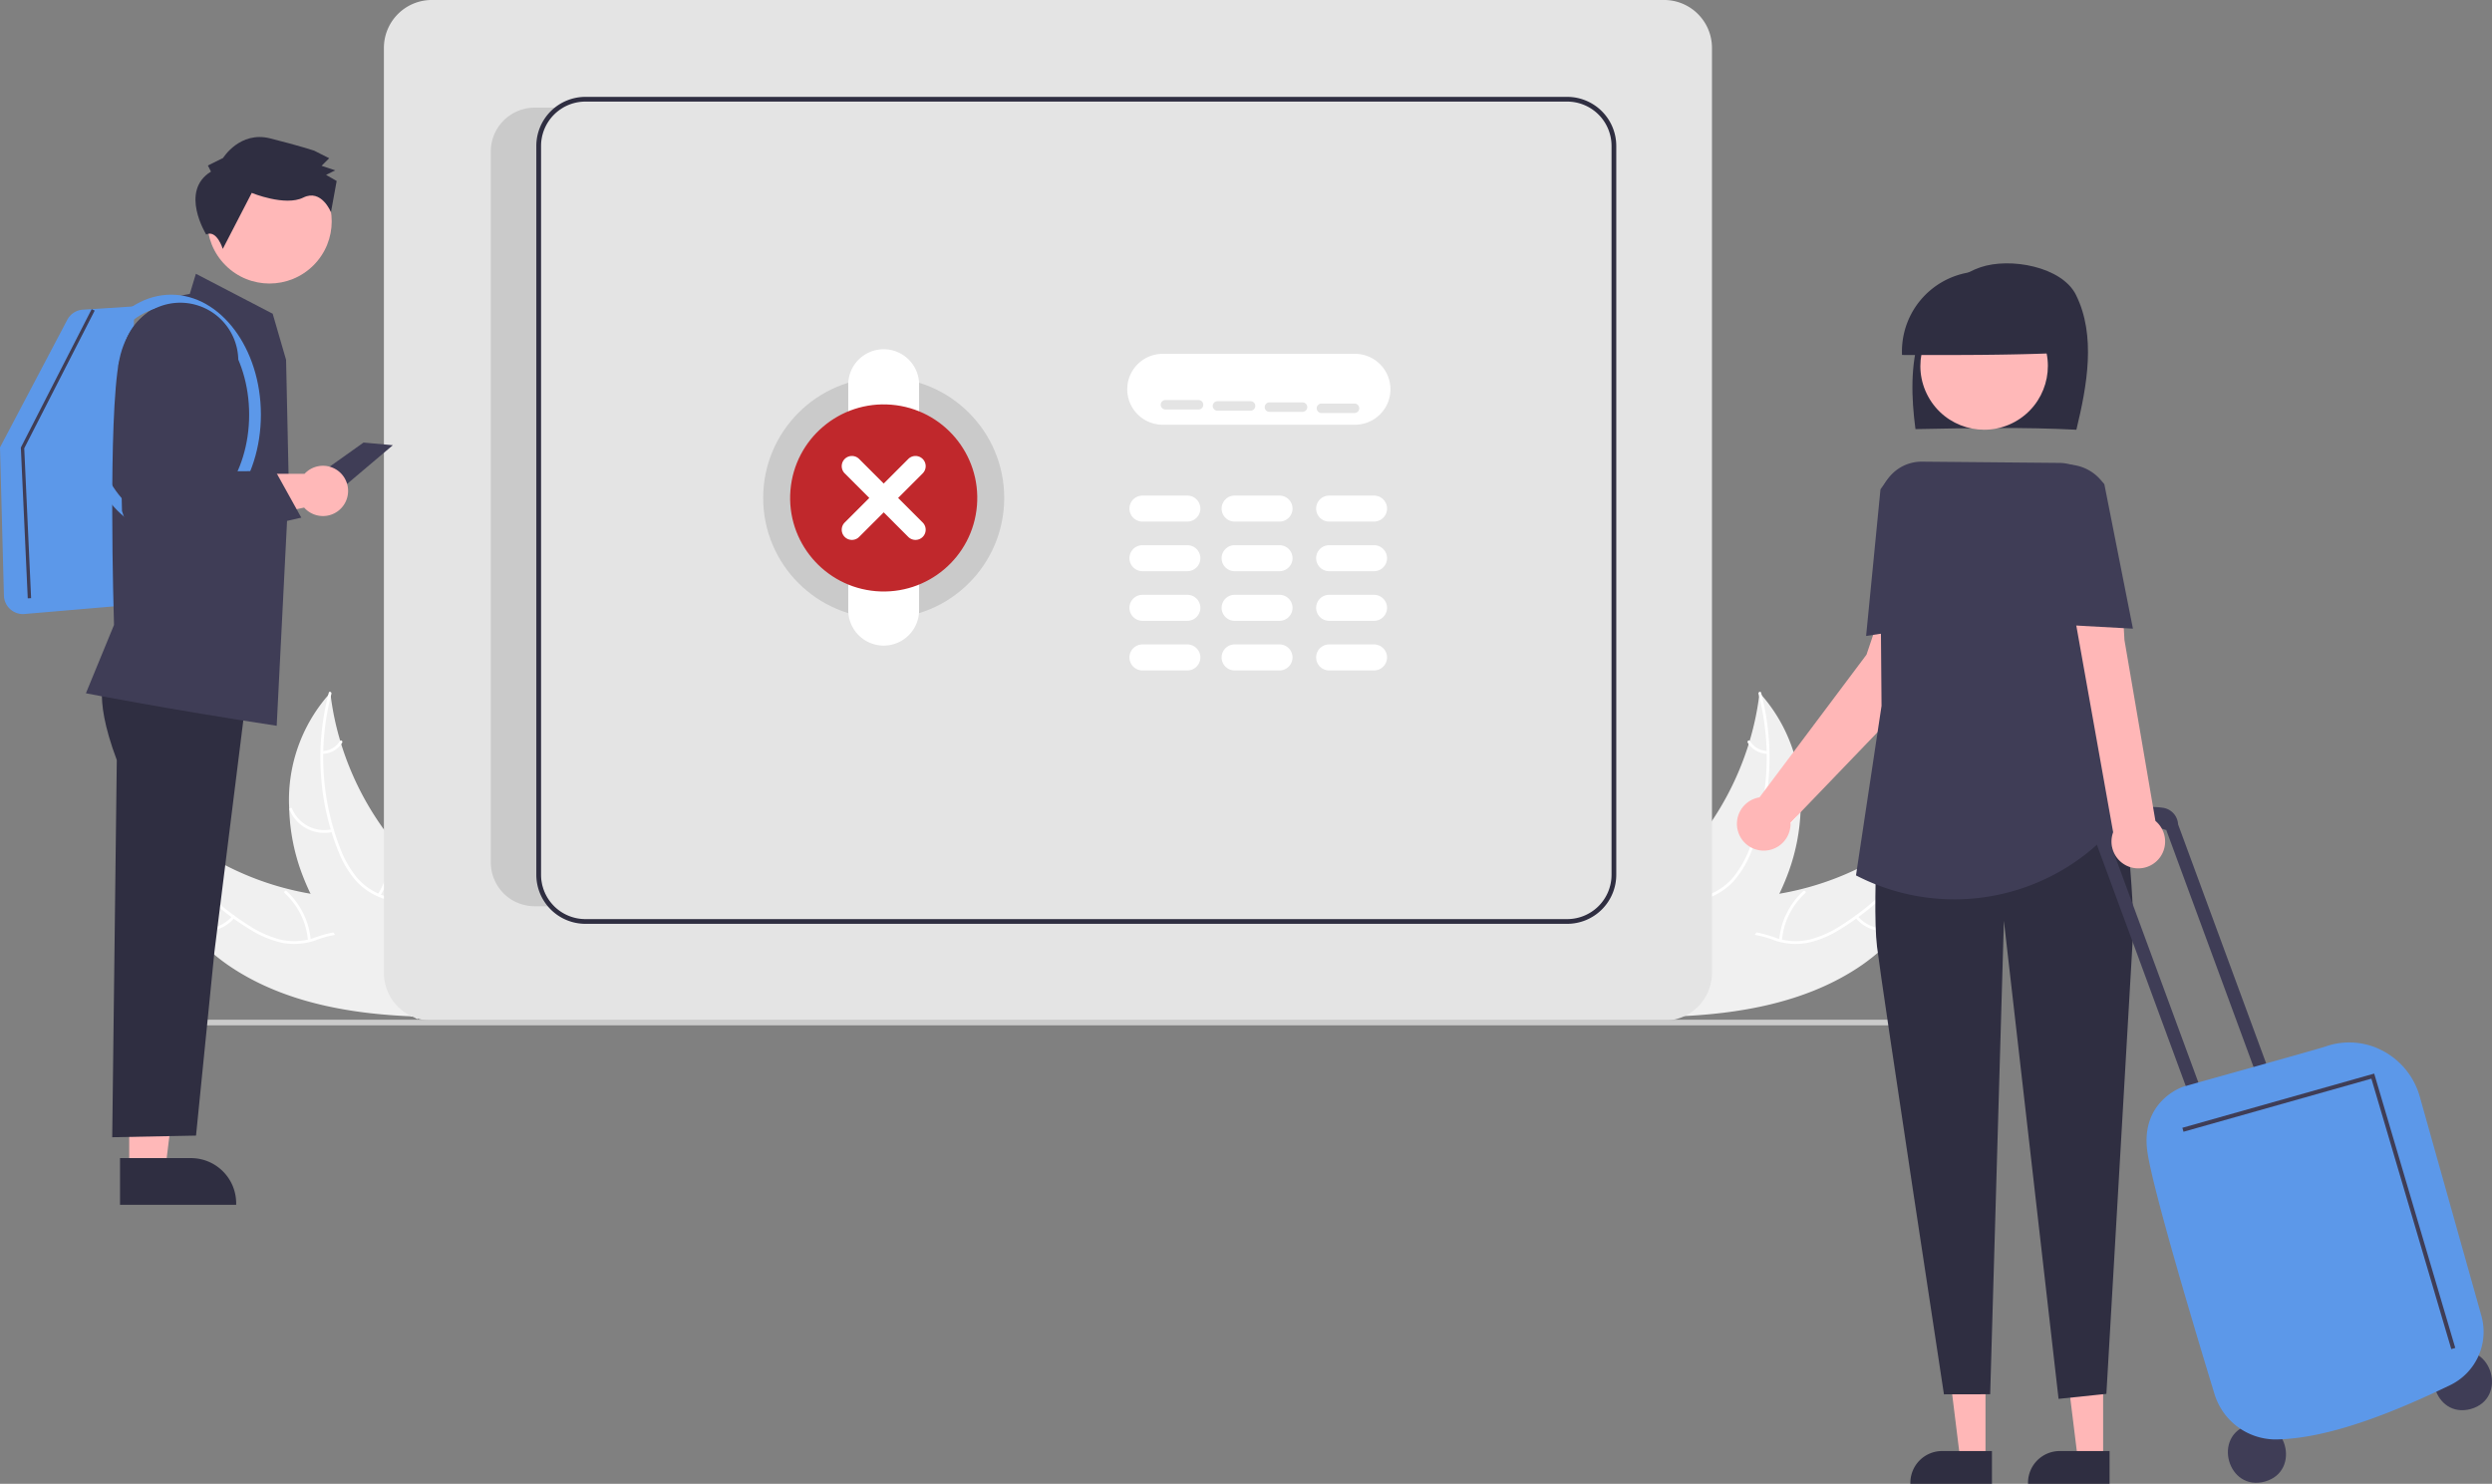 <svg xmlns="http://www.w3.org/2000/svg" width="327.075" height="194.782" viewBox="0 0 327.075 194.782">
  <rect x="0" y="0" width="327.075" height="194.782" fill="#808080" stroke="none"/>
  <g id="Group_14132" data-name="Group 14132" transform="translate(7729.982 -247.459)">
    <g id="undraw_vault_re_s4my" transform="translate(-7712.971 247.459)">
      <path id="Path_9349" data-name="Path 9349" d="M304.33,596.106c-6.986-4.553-12.065-12.736-11.025-21.009a38.417,38.417,0,0,0,23.707,11.562c3.48.348,7.386.373,9.857,2.848a8.588,8.588,0,0,1,2.224,5.966,25.5,25.5,0,0,1-1.009,6.43l.128.528C319.88,602.123,311.316,600.659,304.33,596.106Z" transform="translate(-290.784 -468.999)" fill="#f0f0f0"/>
      <path id="Path_9350" data-name="Path 9350" d="M293.349,574.82a32.837,32.837,0,0,0,13.031,15.439,14.14,14.14,0,0,0,4.05,1.8,8.111,8.111,0,0,0,4.265-.164,16.793,16.793,0,0,1,3.944-.975,4.966,4.966,0,0,1,3.75,1.559,12.9,12.9,0,0,1,2.579,4.439,12.67,12.67,0,0,0,2.869,4.932c.175.159-.081.422-.257.263-2.519-2.282-2.8-5.943-4.776-8.589a5.029,5.029,0,0,0-3.817-2.24,13.022,13.022,0,0,0-4.023.913,8.656,8.656,0,0,1-4.165.315,13.075,13.075,0,0,1-4.1-1.634,31.859,31.859,0,0,1-7.681-6.336,33.416,33.416,0,0,1-6.02-9.623c-.089-.218.266-.315.354-.1Z" transform="translate(-290.654 -468.723)" fill="#fff"/>
      <path id="Path_9351" data-name="Path 9351" d="M315.7,620.728a4.927,4.927,0,0,1-6.282,1.108c-.2-.12-.026-.442.177-.322a4.562,4.562,0,0,0,5.842-1.042c.15-.183.412.075.263.257Z" transform="translate(-301.934 -500.256)" fill="#fff"/>
      <path id="Path_9352" data-name="Path 9352" d="M354.027,616.528a9.5,9.5,0,0,0-3.056-6.209c-.175-.16.082-.422.257-.263a9.877,9.877,0,0,1,3.167,6.467C354.414,616.759,354.046,616.763,354.027,616.528Z" transform="translate(-330.618 -493.08)" fill="#fff"/>
      <path id="Path_9353" data-name="Path 9353" d="M305.622,590.966a2.788,2.788,0,0,0,1.038-2.434c-.022-.236.345-.239.367,0a3.125,3.125,0,0,1-1.142,2.7.19.19,0,0,1-.26,0A.185.185,0,0,1,305.622,590.966Z" transform="translate(-299.339 -478.143)" fill="#fff"/>
      <path id="Path_9354" data-name="Path 9354" d="M358.4,526.285c.018.147.036.294.057.442a36.732,36.732,0,0,0,1.236,5.828c.042.148.086.3.132.444a38.717,38.717,0,0,0,6.659,12.6,37.6,37.6,0,0,0,3.886,4.187c1.933,1.789,4.172,3.574,5.366,5.83a6.441,6.441,0,0,1,.337.724l-5.96,12.218c-.027.021-.052.043-.08.065l-.216.5-.232-.189c-.045-.036-.088-.074-.133-.11-.029-.025-.059-.049-.087-.07l-.027-.023c-.028-.021-.052-.043-.077-.062q-.659-.549-1.312-1.109s0,0,0-.005a55.284,55.284,0,0,1-8.938-9.536c-.076-.106-.155-.214-.228-.325a35.877,35.877,0,0,1-2.98-5.039,31.73,31.73,0,0,1-1.246-2.958,26.373,26.373,0,0,1-1.55-8.1,20.943,20.943,0,0,1,5.11-15.011C358.213,526.485,358.306,526.386,358.4,526.285Z" transform="translate(-332.054 -435.326)" fill="#f0f0f0"/>
      <path id="Path_9355" data-name="Path 9355" d="M367.676,526.056a32.837,32.837,0,0,0,1.109,20.172,14.142,14.142,0,0,0,2.152,3.873,8.11,8.11,0,0,0,3.5,2.437,16.791,16.791,0,0,1,3.736,1.6,4.966,4.966,0,0,1,2.055,3.5,12.9,12.9,0,0,1-.613,5.1,12.669,12.669,0,0,0-.679,5.666c.044.232-.319.288-.363.056-.637-3.338,1.345-6.428,1.358-9.734a5.029,5.029,0,0,0-1.7-4.087,13.023,13.023,0,0,0-3.762-1.693,8.654,8.654,0,0,1-3.515-2.255,13.073,13.073,0,0,1-2.293-3.776,31.856,31.856,0,0,1-2.319-9.683,33.419,33.419,0,0,1,.986-11.308c.06-.228.4-.091.342.135Z" transform="translate(-341.185 -434.993)" fill="#fff"/>
      <path id="Path_9356" data-name="Path 9356" d="M358.823,578.1a4.927,4.927,0,0,1-5.683-2.9c-.09-.219.245-.369.336-.15a4.562,4.562,0,0,0,5.292,2.685C359,577.686,359.051,578.049,358.823,578.1Z" transform="translate(-332.144 -468.897)" fill="#fff"/>
      <path id="Path_9357" data-name="Path 9357" d="M390.466,595.919a9.5,9.5,0,0,0,1.3-6.8c-.044-.233.32-.288.363-.056a9.877,9.877,0,0,1-1.365,7.07C390.635,596.336,390.34,596.118,390.466,595.919Z" transform="translate(-357.882 -478.532)" fill="#fff"/>
      <path id="Path_9358" data-name="Path 9358" d="M366.723,547.785a2.789,2.789,0,0,0,2.294-1.318c.124-.2.42.017.3.218a3.125,3.125,0,0,1-2.535,1.464.19.19,0,0,1-.209-.154A.185.185,0,0,1,366.723,547.785Z" transform="translate(-341.417 -449.193)" fill="#fff"/>
      <path id="Path_9359" data-name="Path 9359" d="M961.42,596.106c6.986-4.553,12.065-12.736,11.025-21.009a38.416,38.416,0,0,1-23.707,11.562c-3.48.348-7.386.373-9.857,2.848a8.588,8.588,0,0,0-2.224,5.966,25.508,25.508,0,0,0,1.009,6.43l-.128.528C945.87,602.123,954.434,600.659,961.42,596.106Z" transform="translate(-734.687 -468.999)" fill="#f0f0f0"/>
      <path id="Path_9360" data-name="Path 9360" d="M974.642,574.82a32.837,32.837,0,0,1-13.031,15.439,14.141,14.141,0,0,1-4.05,1.8,8.111,8.111,0,0,1-4.265-.164,16.787,16.787,0,0,0-3.944-.975,4.966,4.966,0,0,0-3.75,1.559,12.9,12.9,0,0,0-2.579,4.439,12.669,12.669,0,0,1-2.869,4.932c-.175.159.081.422.257.263,2.519-2.282,2.8-5.942,4.776-8.589a5.029,5.029,0,0,1,3.817-2.24,13.022,13.022,0,0,1,4.023.913,8.656,8.656,0,0,0,4.164.315,13.073,13.073,0,0,0,4.1-1.634,31.861,31.861,0,0,0,7.681-6.336A33.419,33.419,0,0,0,975,574.918C975.085,574.7,974.73,574.6,974.642,574.82Z" transform="translate(-737.059 -468.723)" fill="#fff"/>
      <path id="Path_9361" data-name="Path 9361" d="M1015.681,620.728a4.926,4.926,0,0,0,6.282,1.108c.2-.12.026-.442-.177-.322a4.562,4.562,0,0,1-5.842-1.042c-.15-.183-.412.075-.263.257Z" transform="translate(-789.171 -500.256)" fill="#fff"/>
      <path id="Path_9362" data-name="Path 9362" d="M983.88,616.528a9.5,9.5,0,0,1,3.056-6.209c.175-.16-.082-.422-.257-.263a9.877,9.877,0,0,0-3.167,6.467C983.493,616.759,983.861,616.763,983.88,616.528Z" transform="translate(-767.01 -493.08)" fill="#fff"/>
      <path id="Path_9363" data-name="Path 9363" d="M1036.768,590.966a2.789,2.789,0,0,1-1.038-2.434c.022-.236-.345-.239-.367,0a3.125,3.125,0,0,0,1.142,2.7.19.19,0,0,0,.26,0A.185.185,0,0,0,1036.768,590.966Z" transform="translate(-802.771 -478.143)" fill="#fff"/>
      <path id="Path_9364" data-name="Path 9364" d="M935.914,526.285c-.018.147-.036.294-.057.442a36.726,36.726,0,0,1-1.236,5.828c-.042.148-.086.3-.132.444a38.717,38.717,0,0,1-6.659,12.6,37.6,37.6,0,0,1-3.886,4.187c-1.933,1.789-4.172,3.574-5.366,5.83a6.447,6.447,0,0,0-.337.724l5.96,12.218c.027.021.052.043.08.065l.216.5.232-.189c.045-.036.088-.074.133-.11.029-.025.059-.049.087-.07l.027-.023c.028-.021.052-.043.077-.062q.659-.549,1.312-1.109s0,0,0-.005a55.287,55.287,0,0,0,8.938-9.536c.076-.106.155-.214.228-.325a35.879,35.879,0,0,0,2.98-5.039,31.728,31.728,0,0,0,1.245-2.958,26.371,26.371,0,0,0,1.55-8.1,20.943,20.943,0,0,0-5.11-15.01C936.1,526.485,936.011,526.386,935.914,526.285Z" transform="translate(-721.984 -435.326)" fill="#f0f0f0"/>
      <path id="Path_9365" data-name="Path 9365" d="M946.681,526.056a32.836,32.836,0,0,1-1.109,20.172,14.141,14.141,0,0,1-2.152,3.873,8.11,8.11,0,0,1-3.5,2.437,16.79,16.79,0,0,0-3.736,1.6,4.966,4.966,0,0,0-2.055,3.5,12.9,12.9,0,0,0,.613,5.1,12.667,12.667,0,0,1,.679,5.666c-.044.232.319.288.363.056.637-3.338-1.345-6.428-1.358-9.734a5.029,5.029,0,0,1,1.7-4.087,13.023,13.023,0,0,1,3.762-1.693,8.655,8.655,0,0,0,3.515-2.255,13.074,13.074,0,0,0,2.293-3.776,31.856,31.856,0,0,0,2.318-9.683,33.417,33.417,0,0,0-.986-11.308c-.06-.228-.4-.091-.342.135Z" transform="translate(-732.893 -434.993)" fill="#fff"/>
      <path id="Path_9366" data-name="Path 9366" d="M973.831,578.1a4.926,4.926,0,0,0,5.683-2.9c.09-.219-.245-.369-.335-.15a4.562,4.562,0,0,1-5.292,2.685c-.23-.056-.284.308-.056.363Z" transform="translate(-760.231 -468.897)" fill="#fff"/>
      <path id="Path_9367" data-name="Path 9367" d="M951.061,595.919a9.5,9.5,0,0,1-1.3-6.8c.044-.233-.32-.288-.363-.056a9.877,9.877,0,0,0,1.365,7.07C950.891,596.336,951.187,596.118,951.061,595.919Z" transform="translate(-743.365 -478.532)" fill="#fff"/>
      <path id="Path_9368" data-name="Path 9368" d="M972.757,547.785a2.788,2.788,0,0,1-2.294-1.318c-.124-.2-.42.017-.3.218a3.125,3.125,0,0,0,2.535,1.464.19.19,0,0,0,.209-.154A.185.185,0,0,0,972.757,547.785Z" transform="translate(-757.784 -449.193)" fill="#fff"/>
      <path id="Path_9379" data-name="Path 9379" d="M561.118,367.008H399.373a6.29,6.29,0,0,1-6.283-6.283V239.3a6.29,6.29,0,0,1,6.283-6.283H561.118A6.29,6.29,0,0,1,567.4,239.3V360.725A6.29,6.29,0,0,1,561.118,367.008Z" transform="translate(-359.714 -233.019)" fill="#e4e4e4"/>
      <path id="Path_9380" data-name="Path 9380" d="M737.707,392.074H712.738a4.652,4.652,0,1,1,0-9.3h24.968a4.652,4.652,0,1,1,0,9.3Z" transform="translate(-577.01 -336.323)" fill="#fff"/>
      <path id="Path_9381" data-name="Path 9381" d="M716.186,446.181h-5.893a1.706,1.706,0,1,1,0-3.412h5.893a1.706,1.706,0,0,1,0,3.412Z" transform="translate(-577.356 -377.713)" fill="#fff"/>
      <path id="Path_9382" data-name="Path 9382" d="M795.186,446.181h-5.893a1.706,1.706,0,0,1,0-3.412h5.893a1.706,1.706,0,0,1,0,3.412Z" transform="translate(-631.854 -377.713)" fill="#fff"/>
      <path id="Path_9383" data-name="Path 9383" d="M755.186,446.181h-5.893a1.706,1.706,0,0,1,0-3.412h5.893a1.706,1.706,0,0,1,0,3.412Z" transform="translate(-604.26 -377.713)" fill="#fff"/>
      <path id="Path_9384" data-name="Path 9384" d="M716.186,467.181h-5.893a1.706,1.706,0,1,1,0-3.412h5.893a1.706,1.706,0,0,1,0,3.412Z" transform="translate(-577.356 -392.2)" fill="#fff"/>
      <path id="Path_9385" data-name="Path 9385" d="M795.186,467.181h-5.893a1.706,1.706,0,0,1,0-3.412h5.893a1.706,1.706,0,0,1,0,3.412Z" transform="translate(-631.854 -392.2)" fill="#fff"/>
      <path id="Path_9386" data-name="Path 9386" d="M755.186,467.181h-5.893a1.706,1.706,0,0,1,0-3.412h5.893a1.706,1.706,0,0,1,0,3.412Z" transform="translate(-604.26 -392.2)" fill="#fff"/>
      <path id="Path_9387" data-name="Path 9387" d="M716.186,488.181h-5.893a1.706,1.706,0,1,1,0-3.412h5.893a1.706,1.706,0,0,1,0,3.412Z" transform="translate(-577.356 -406.686)" fill="#fff"/>
      <path id="Path_9388" data-name="Path 9388" d="M795.186,488.181h-5.893a1.706,1.706,0,0,1,0-3.412h5.893a1.706,1.706,0,0,1,0,3.412Z" transform="translate(-631.854 -406.686)" fill="#fff"/>
      <path id="Path_9389" data-name="Path 9389" d="M755.186,488.181h-5.893a1.706,1.706,0,0,1,0-3.412h5.893a1.706,1.706,0,0,1,0,3.412Z" transform="translate(-604.26 -406.686)" fill="#fff"/>
      <path id="Path_9390" data-name="Path 9390" d="M716.186,509.181h-5.893a1.706,1.706,0,1,1,0-3.412h5.893a1.706,1.706,0,0,1,0,3.412Z" transform="translate(-577.356 -421.173)" fill="#fff"/>
      <path id="Path_9391" data-name="Path 9391" d="M795.186,509.181h-5.893a1.706,1.706,0,0,1,0-3.412h5.893a1.706,1.706,0,0,1,0,3.412Z" transform="translate(-631.854 -421.173)" fill="#fff"/>
      <path id="Path_9392" data-name="Path 9392" d="M755.186,509.181h-5.893a1.706,1.706,0,1,1,0-3.412h5.893a1.706,1.706,0,0,1,0,3.412Z" transform="translate(-604.26 -421.173)" fill="#fff"/>
      <circle id="Ellipse_127" data-name="Ellipse 127" cx="15.818" cy="15.818" r="15.818" transform="translate(83.156 49.548)" fill="#cacaca"/>
      <path id="Path_9393" data-name="Path 9393" d="M594.239,420.039a4.658,4.658,0,0,1-4.652-4.652V385.921a4.652,4.652,0,1,1,9.3,0v29.465A4.658,4.658,0,0,1,594.239,420.039Z" transform="translate(-495.265 -335.288)" fill="#fff"/>
      <path id="Path_9394" data-name="Path 9394" d="M726.786,403.569h-4.342a.62.62,0,1,1,0-1.241h4.342a.62.62,0,0,1,0,1.241Z" transform="translate(-586.487 -349.815)" fill="#e4e4e4"/>
      <path id="Path_9395" data-name="Path 9395" d="M748.786,404.069h-4.342a.62.62,0,0,1,0-1.241h4.342a.62.62,0,0,1,0,1.241Z" transform="translate(-601.663 -350.16)" fill="#e4e4e4"/>
      <path id="Path_9396" data-name="Path 9396" d="M770.786,404.569h-4.342a.62.62,0,0,1,0-1.241h4.342a.62.62,0,0,1,0,1.241Z" transform="translate(-616.84 -350.505)" fill="#e4e4e4"/>
      <path id="Path_9397" data-name="Path 9397" d="M792.786,405.069h-4.342a.62.62,0,1,1,0-1.241h4.342a.62.62,0,0,1,0,1.241Z" transform="translate(-632.016 -350.85)" fill="#e4e4e4"/>
      <path id="Path_9398" data-name="Path 9398" d="M444.921,379.284a5.8,5.8,0,0,0,1.724,4.128h-2.562a5.756,5.756,0,0,1-5.756-5.756V284.334a5.756,5.756,0,0,1,5.756-5.756h3.728a5.814,5.814,0,0,0-2.891,5.025Z" transform="translate(-390.92 -264.447)" fill="#cacaca"/>
      <path id="Path_9399" data-name="Path 9399" d="M372.786,665.338H129.97a.375.375,0,0,1,0-.739H372.785a.375.375,0,0,1,0,.739Z" transform="translate(-129.662 -530.741)" fill="#cacaca"/>
      <path id="Path_9410" data-name="Path 9410" d="M457.587,301.086v30.957c.208-.068.416-.133.62-.2V301.368C458,301.272,457.795,301.179,457.587,301.086Zm0,0v30.957c.208-.068.416-.133.62-.2V301.368C458,301.272,457.795,301.179,457.587,301.086Zm0,0v30.957c.208-.068.416-.133.62-.2V301.368C458,301.272,457.795,301.179,457.587,301.086Zm0,2.261v35.671c.208-.05.416-.1.62-.143V303.523C458,303.461,457.791,303.4,457.587,303.347Zm0,0v35.671c.208-.05.416-.1.62-.143V303.523C458,303.461,457.791,303.4,457.587,303.347Zm0,0v35.671c.208-.05.416-.1.62-.143V303.523C458,303.461,457.791,303.4,457.587,303.347Zm0,0v35.671c.208-.05.416-.1.62-.143V303.523C458,303.461,457.791,303.4,457.587,303.347Zm0,0v35.994c.208-.05.413-.1.62-.146V303.523C458,303.461,457.791,303.4,457.587,303.347Zm135.307-29.329H464.026a6.45,6.45,0,0,0-6.439,6.439v95.681a6.447,6.447,0,0,0,6.439,6.436H592.894a6.444,6.444,0,0,0,6.436-6.436V280.457a6.444,6.444,0,0,0-6.436-6.439Zm5.815,102.12a5.821,5.821,0,0,1-5.815,5.815H464.026a5.824,5.824,0,0,1-5.819-5.816V280.457a5.827,5.827,0,0,1,5.819-5.819H592.894a5.822,5.822,0,0,1,5.815,5.819ZM457.587,303.347V338.7l.62-.149V303.523c-.208-.062-.416-.121-.62-.177Zm0,0v35.671c.208-.05.416-.1.62-.143V303.523c-.208-.062-.416-.121-.62-.177Zm0,0v35.671c.208-.05.416-.1.62-.143V303.523c-.208-.062-.416-.121-.62-.177Zm0,0v35.671c.208-.05.416-.1.62-.143V303.523c-.208-.062-.416-.121-.62-.177Zm0-2.261v30.957c.208-.068.416-.133.62-.2V301.368c-.208-.1-.413-.189-.62-.282Zm0,0v30.957c.208-.068.416-.133.62-.2V301.368c-.208-.1-.413-.189-.62-.282Z" transform="translate(-404.206 -261.302)" fill="#2f2e41"/>
      <g id="Group_14135" data-name="Group 14135" transform="translate(85.723 52.114)">
        <circle id="Ellipse_80" data-name="Ellipse 80" cx="12.281" cy="12.281" r="12.281" transform="translate(0 24.478) rotate(-85.269)" fill="#c0282c"/>
        <path id="Path_8980" data-name="Path 8980" d="M267.163,263.172l-3.226,3.226-3.226-3.226a1.337,1.337,0,1,0-1.891,1.891l3.226,3.226-3.226,3.226a1.337,1.337,0,0,0,1.891,1.891l3.226-3.226,3.226,3.226a1.337,1.337,0,0,0,1.891-1.891l-3.226-3.226,3.226-3.226a1.337,1.337,0,0,0-1.891-1.891Z" transform="translate(-250.685 -255.038)" fill="#fff"/>
      </g>
    </g>
    <g id="Group_14133" data-name="Group 14133" transform="translate(-7502.011 282.029)">
      <path id="Path_9422" data-name="Path 9422" d="M650.437,348.988l-.429-8.054-4.334-3.521-2.511,7.458L629.12,363.6a3.519,3.519,0,1,0,4.076,3.473c0-.047-.005-.093-.007-.14Z" transform="translate(-626.157 -293.5)" fill="#ffb7b7"/>
      <path id="Path_9423" data-name="Path 9423" d="M594.912,589.207h-3.321l-1.58-12.809h4.9Z" transform="translate(-562.286 -432.214)" fill="#ffb7b7"/>
      <path id="Path_9424" data-name="Path 9424" d="M720.907,755.184H710.2v-.135a4.168,4.168,0,0,1,4.167-4.168h6.54Z" transform="translate(-687.435 -594.972)" fill="#2f2e41"/>
      <path id="Path_9425" data-name="Path 9425" d="M651.912,589.207h-3.321l-1.58-12.809h4.9Z" transform="translate(-603.847 -432.214)" fill="#ffb7b7"/>
      <path id="Path_9426" data-name="Path 9426" d="M777.907,755.184H767.2v-.135a4.168,4.168,0,0,1,4.167-4.168h6.54Z" transform="translate(-728.995 -594.972)" fill="#2f2e41"/>
      <path id="Path_9427" data-name="Path 9427" d="M732.719,197.14c1.406-5.805,2.6-12.353-.054-17.7-1.84-3.71-8.646-4.959-12.547-3.622s-6.722,4.962-7.963,8.916-1.1,8.213-.556,12.323C718.775,196.919,725.95,196.781,732.719,197.14Z" transform="translate(-688.165 -175.298)" fill="#2f2e41"/>
      <circle id="Ellipse_129" data-name="Ellipse 129" cx="8.367" cy="8.367" r="8.367" transform="translate(21.09 10.145) rotate(-28.663)" fill="#ffb8b8"/>
      <path id="Path_9428" data-name="Path 9428" d="M727.131,189.852a10.509,10.509,0,1,0-21.006.277C713.287,190.144,720.448,190.159,727.131,189.852Z" transform="translate(-684.456 -178.102)" fill="#2f2e41"/>
      <path id="Path_9429" data-name="Path 9429" d="M694.071,405.355s-1.362,19.777-.623,25.809,8.784,58.774,8.784,58.774l6.069-.011,1.8-62.152,7.176,62.757,6.276-.653,3.56-61.387s-.558-22.982-5.1-25.287Z" transform="translate(-675.061 -341.472)" fill="#2f2e41"/>
      <path id="Path_9430" data-name="Path 9430" d="M696.753,328.843a28.05,28.05,0,0,1-12.815-3.1l-.087-.044,3.354-22.258-.218-26.527a5.484,5.484,0,0,1,5.534-5.528l18,.165a5.809,5.809,0,0,1,5.737,6.267l-1.684,21.266,5.57,17.261-.968,1.287A28.025,28.025,0,0,1,696.753,328.843Z" transform="translate(-668.224 -245.355)" fill="#3f3d56"/>
      <path id="Path_9431" data-name="Path 9431" d="M688.755,295.47l1.886-19.246.606-.863a5.484,5.484,0,0,1,7.659-1.32l.52.369-.513,19.5Z" transform="translate(-671.799 -246.558)" fill="#3f3d56"/>
      <path id="Path_9432" data-name="Path 9432" d="M966.628,702.564c4.876-1.347,6.957,6.058,2.093,7.448C963.845,711.359,961.764,703.954,966.628,702.564Z" transform="translate(-872.386 -559.625)" fill="#3f3d56"/>
      <path id="Path_9433" data-name="Path 9433" d="M866.819,737.748c4.876-1.347,6.957,6.058,2.093,7.448C864.037,746.543,861.956,739.138,866.819,737.748Z" transform="translate(-799.613 -585.278)" fill="#3f3d56"/>
      <path id="Path_9434" data-name="Path 9434" d="M809.307,441.746l.075-.021,12.559,34.1,1.656-.465-12.65-34.342h0a2.323,2.323,0,0,0-1.942-2.172,8.364,8.364,0,0,0-8.827,4.582l.025.037,12.84,34.861,1.656-.465-12.462-33.835C806.032,440.271,809.307,441.746,809.307,441.746Z" transform="translate(-753.042 -367.37)" fill="#3f3d56"/>
      <path id="Path_9435" data-name="Path 9435" d="M841.539,604.986a8.413,8.413,0,0,1-7.978-5.968c-2.4-7.846-8.053-26.644-8.8-31.746-.976-6.642,4.522-8.531,4.645-8.572.148-.05,2.358-.668,5.418-1.525,5.2-1.455,13.059-3.655,13.348-3.785a9.362,9.362,0,0,1,7.47.577,9.777,9.777,0,0,1,4.856,5.99l8.09,28.781a7.781,7.781,0,0,1-4.124,9.134c-6.242,3-15.4,7-22.8,7.112Z" transform="translate(-770.88 -450.598)" fill="#5c98e9"/>
      <path id="Path_9436" data-name="Path 9436" d="M799.083,360l-4.067-23.755-.454-8.017-6.574,2.153,5.545,31.105a3.52,3.52,0,1,0,5.55-1.487Z" transform="translate(-744.153 -286.805)" fill="#ffb7b7"/>
      <path id="Path_9437" data-name="Path 9437" d="M783.93,294.335l-10.261-.558-2.411-19.361.235-.2a5.809,5.809,0,0,1,8.21.6l.475.552.007.035Z" transform="translate(-731.954 -246.383)" fill="#3f3d56"/>
      <path id="Path_9438" data-name="Path 9438" d="M738.794,472.934l-10.488-35.5-24.662,6.97-.147-.521,25.178-7.115.076.257,10.564,35.755Z" transform="translate(-645.032 -330.407)" fill="#3f3d56"/>
    </g>
    <g id="Group_14134" data-name="Group 14134" transform="translate(-7729.982 264.964)">
      <path id="Path_9413" data-name="Path 9413" d="M318.116,182.157l-7.862,5.592,4.892.524,6.814-5.766Z" transform="translate(-270.4 -141.569)" fill="#3f3d56"/>
      <path id="Path_9414" data-name="Path 9414" d="M206.25,551.239h4.728L213.228,533h-6.979Z" transform="translate(-189.292 -415.173)" fill="#ffb8b8"/>
      <path id="Path_9415" data-name="Path 9415" d="M339.274,740.03h9.313a5.935,5.935,0,0,1,5.934,5.934v.193H339.274Z" transform="translate(-323.522 -605.508)" fill="#2f2e41"/>
      <path id="Path_9416" data-name="Path 9416" d="M329.077,451.143s-2.049,2.316,1.344,11.346l-.6,49.513,11-.215,2.417-24.152,4.4-35.245Z" transform="translate(-315.092 -380.221)" fill="#2f2e41"/>
      <path id="Path_9417" data-name="Path 9417" d="M270.731,272.565a2.5,2.5,0,0,1-2.49-2.431l-.516-19.448,8.83-16.752a2.512,2.512,0,0,1,2.049-1.328l6.729-.432-.581,39.2-13.8,1.18Q270.84,272.565,270.731,272.565Z" transform="translate(-267.725 -209.459)" fill="#5c98e9"/>
      <path id="Path_9418" data-name="Path 9418" d="M343.987,272.068l-.12-.018c-14.068-2.146-24.684-4.2-24.789-4.223l-.132-.026,3.688-8.97c-.029-.937-.827-27.257.7-34.819,1.479-7.32,8.452-8.52,9.247-8.633l.8-2.644,10.08,5.245,1.758,6.051.357,16.583Z" transform="translate(-307.67 -194.3)" fill="#3f3d56"/>
      <path id="Path_9419" data-name="Path 9419" d="M328.046,256.68c-6.495,0-11.778-7.061-11.778-15.741s5.284-15.741,11.778-15.741,11.778,7.061,11.778,15.741S334.541,256.68,328.046,256.68Zm0-29.941c-5.645,0-10.237,6.37-10.237,14.2s4.592,14.2,10.237,14.2,10.237-6.37,10.237-14.2S333.691,226.739,328.046,226.739Z" transform="translate(-305.581 -204.018)" fill="#5c98e9"/>
      <path id="Path_9420" data-name="Path 9420" d="M369.706,327.2a3.29,3.29,0,0,0-2.417,1.057H350.346l-6.206,1.321,1.019,7.859,22.077-4.748a3.3,3.3,0,1,0,2.47-5.489Z" transform="translate(-327.317 -283.563)" fill="#ffb8b8"/>
      <circle id="Ellipse_128" data-name="Ellipse 128" cx="8.166" cy="8.166" r="8.166" transform="translate(23.823 11.548) rotate(-45)" fill="#ffb8b8"/>
      <path id="Path_9421" data-name="Path 9421" d="M386.3,135.733l-.4-.8,1.992-.99s2.2-3.575,6.174-2.571,5.765,1.606,5.765,1.606l1.987,1-1,.992,1.789.6-1.2.594,1.391.8-.749,4.1s-1.243-3.108-3.634-1.92-6.763-.614-6.763-.614l-3.8,7.351s-.784-2.577-2.181-1.89C385.686,143.993,382.117,138.309,386.3,135.733Z" transform="translate(-358.611 -130.713)" fill="#2f2e41"/>
      <path id="Path_9439" data-name="Path 9439" d="M142.554,140.558l-.908-19.792,9.3-18.175.392.2-9.244,18.07.9,19.675Z" transform="translate(-138.911 -79.52)" fill="#3f3d56"/>
      <path id="Path_9441" data-name="Path 9441" d="M340.737,263.1,338.8,257.34l-.469-19.213.826-2.726a7.616,7.616,0,1,1,14.384,4.976l-4.425,11.339.225.437,9.587-.078,3.405,6.13Z" transform="translate(-322.787 -207.758)" fill="#3f3d56"/>
    </g>
  </g>
</svg>
